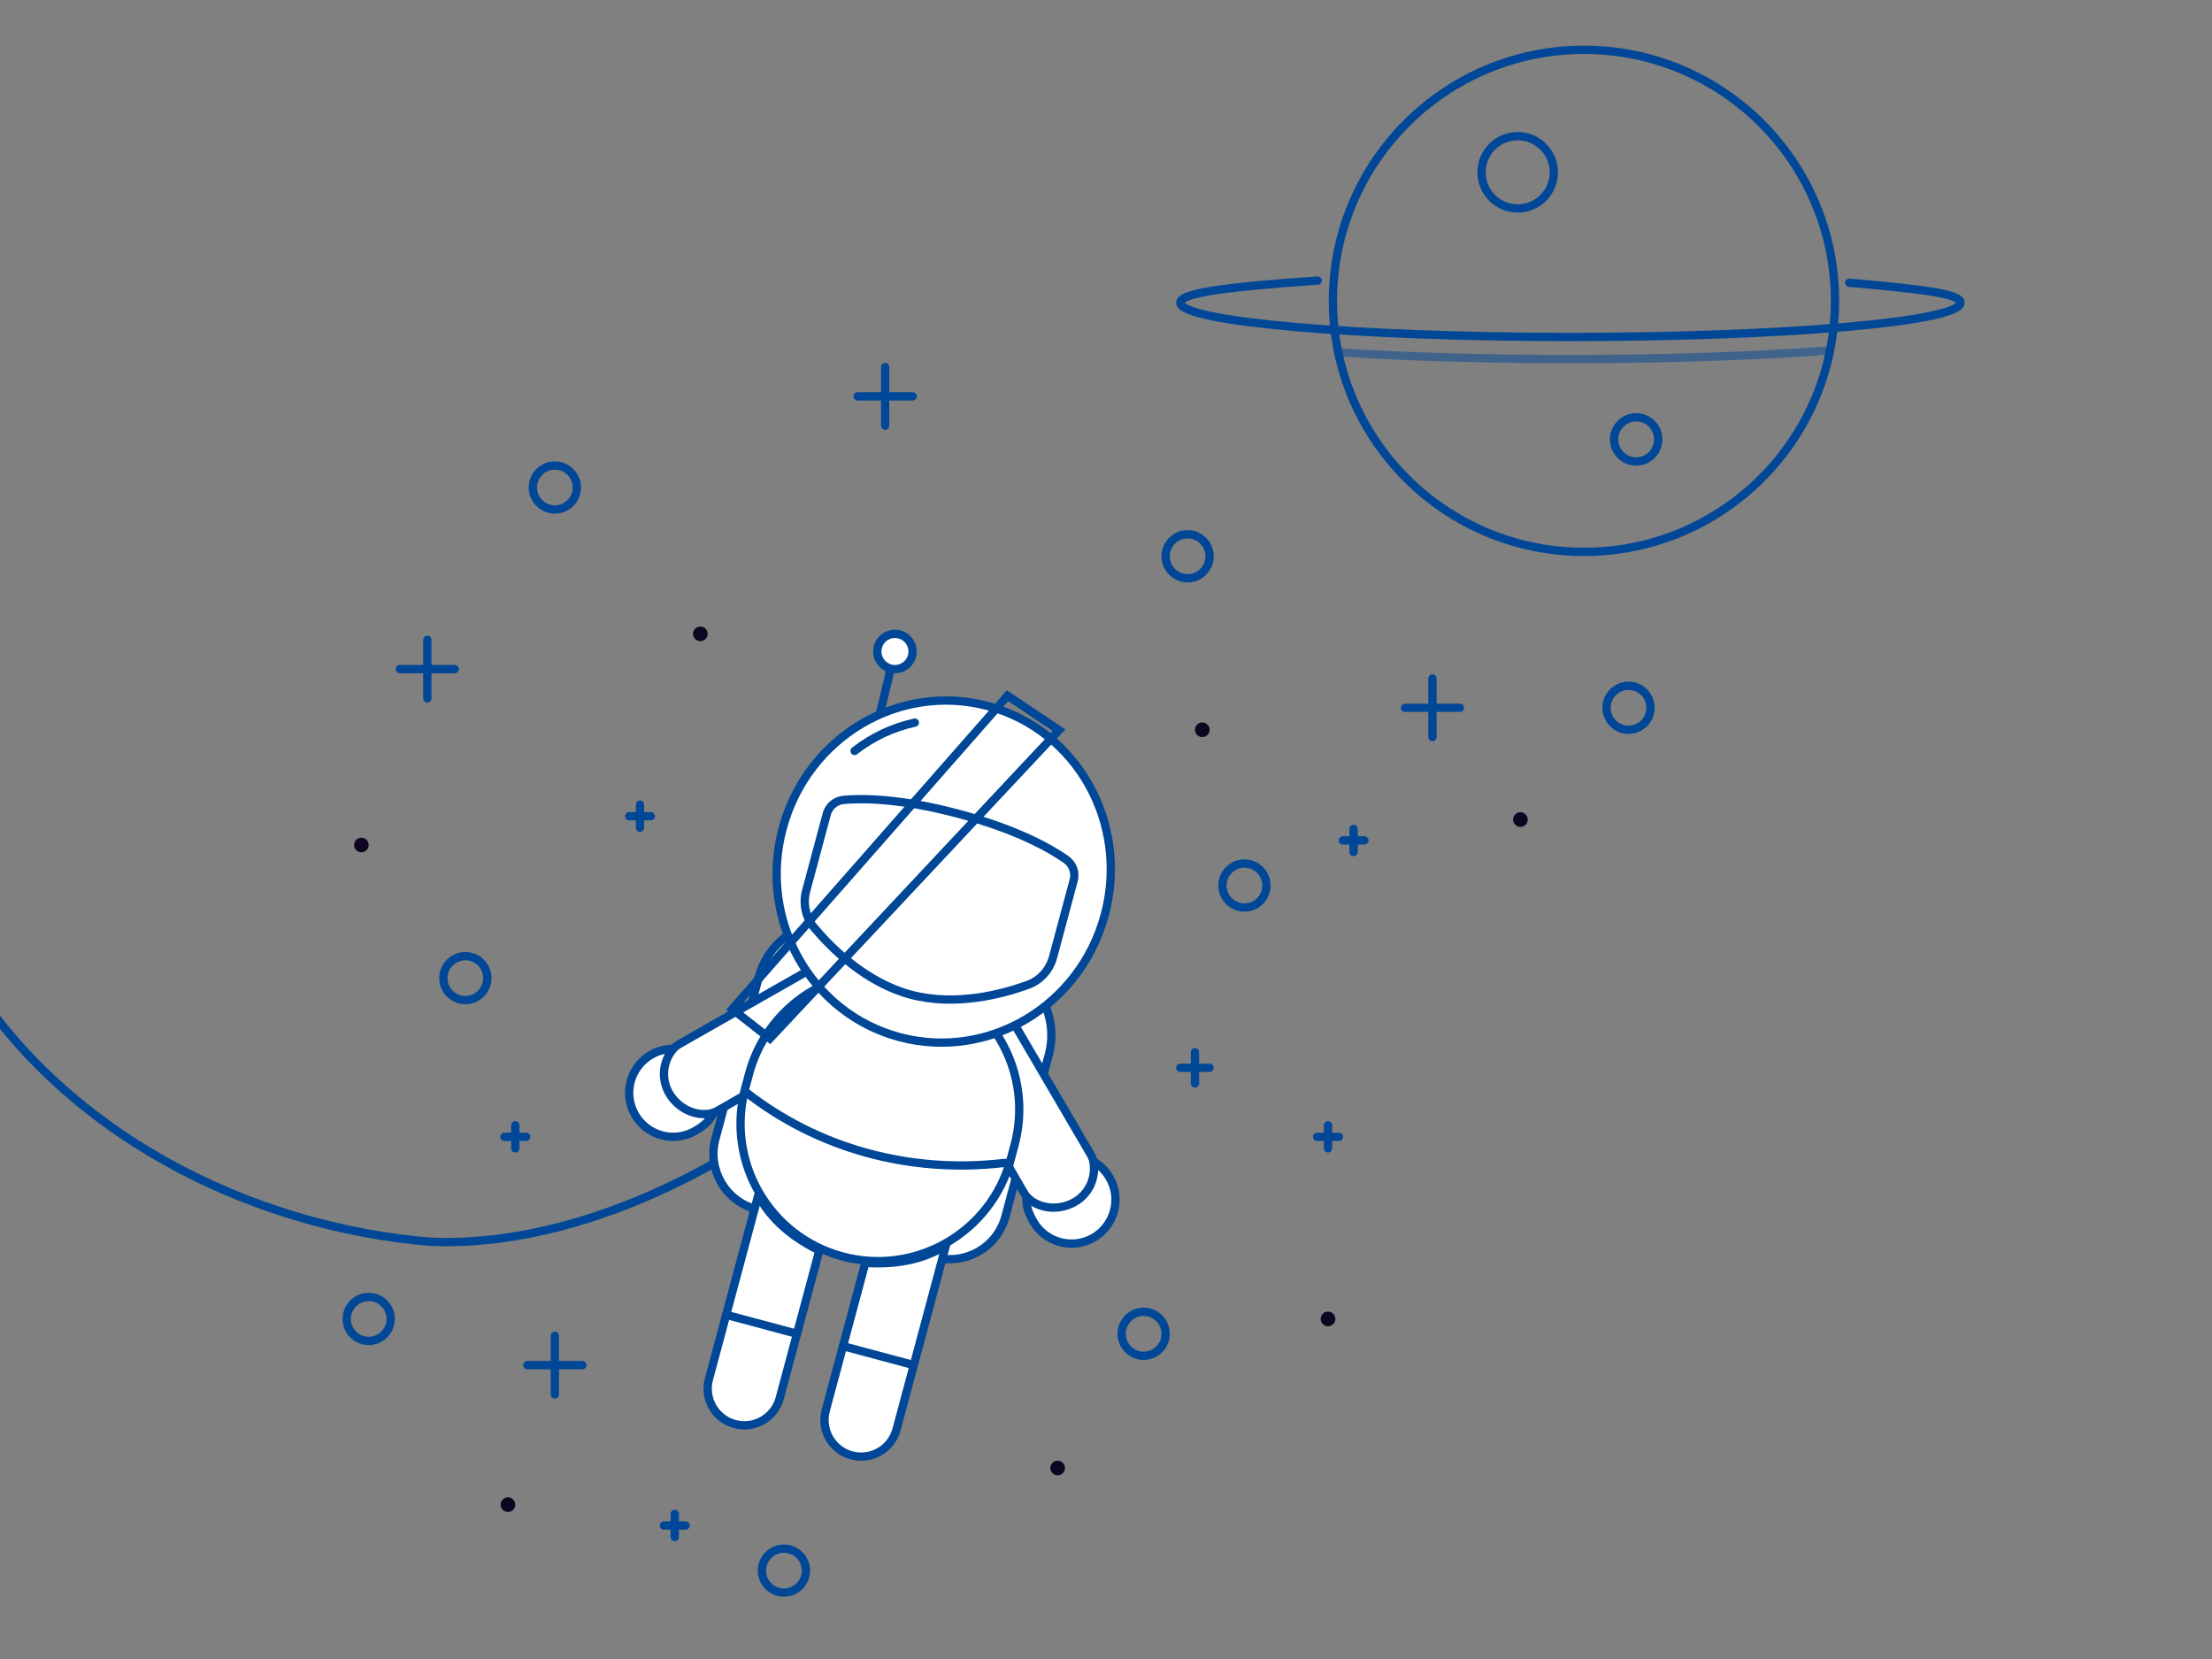 <svg xmlns="http://www.w3.org/2000/svg" width="800" height="600" fill="none" viewBox="0 0 800 600"><rect x="0" y="0" width="800" height="600" fill="#808080" stroke="none"/><g clip-path="url(#clip0_209_14)"><path stroke="#004797" stroke-miterlimit="10" stroke-width="3" d="M572.859 199.591C623 199.591 663.647 158.944 663.647 108.803C663.647 58.662 623 18.015 572.859 18.015C522.718 18.015 482.071 58.662 482.071 108.803C482.071 158.944 522.718 199.591 572.859 199.591Z"/><path stroke="#004797" stroke-miterlimit="10" stroke-width="3" d="M548.891 75.393C556.112 75.393 561.965 69.54 561.965 62.319C561.965 55.098 556.112 49.245 548.891 49.245C541.671 49.245 535.817 55.098 535.817 62.319C535.817 69.54 541.671 75.393 548.891 75.393Z"/><path stroke="#004797" stroke-miterlimit="10" stroke-width="3" d="M591.743 166.907C596.155 166.907 599.732 163.33 599.732 158.918C599.732 154.506 596.155 150.929 591.743 150.929C587.331 150.929 583.754 154.506 583.754 158.918C583.754 163.33 587.331 166.907 591.743 166.907Z"/><path stroke="#004797" stroke-linecap="round" stroke-miterlimit="10" stroke-width="3" d="M476.562 101.461C446.158 103.625 426.871 105.682 426.871 109.468C426.871 116.321 490.037 121.876 567.956 121.876C645.875 121.876 709.041 116.321 709.041 109.468C709.041 106.09 693.694 104.48 668.798 102.243"/><path stroke="#004797" stroke-linecap="round" stroke-miterlimit="10" stroke-width="3" d="M483.985 127.43C507.447 128.961 536.5 129.866 567.957 129.866C604.026 129.866 636.935 128.676 661.879 126.717" opacity=".5"/><path stroke="#004797" stroke-linecap="round" stroke-miterlimit="10" stroke-width="3" d="M518.07 245.375V266.581"/><path stroke="#004797" stroke-linecap="round" stroke-miterlimit="10" stroke-width="3" d="M508.129 255.978H528.01"/><path stroke="#004797" stroke-linecap="round" stroke-miterlimit="10" stroke-width="3" d="M154.55 231.391V252.598"/><path stroke="#004797" stroke-linecap="round" stroke-miterlimit="10" stroke-width="3" d="M144.608 241.995H164.489"/><path stroke="#004797" stroke-linecap="round" stroke-miterlimit="10" stroke-width="3" d="M320.135 132.746V153.952"/><path stroke="#004797" stroke-linecap="round" stroke-miterlimit="10" stroke-width="3" d="M310.193 143.349H330.074"/><path stroke="#004797" stroke-linecap="round" stroke-miterlimit="10" stroke-width="3" d="M200.67 483.11V504.316"/><path stroke="#004797" stroke-linecap="round" stroke-miterlimit="10" stroke-width="3" d="M210.61 493.713H190.729"/><path stroke="#004797" stroke-linecap="round" stroke-miterlimit="10" stroke-width="3" d="M432.172 380.52V391.83"/><path stroke="#004797" stroke-linecap="round" stroke-miterlimit="10" stroke-width="3" d="M426.87 386.175H437.473"/><path stroke="#004797" stroke-linecap="round" stroke-miterlimit="10" stroke-width="3" d="M489.555 299.765V308.124"/><path stroke="#004797" stroke-linecap="round" stroke-miterlimit="10" stroke-width="3" d="M485.636 303.945H493.473"/><path stroke="#004797" stroke-linecap="round" stroke-miterlimit="10" stroke-width="3" d="M231.468 291.009V299.369"/><path stroke="#004797" stroke-linecap="round" stroke-miterlimit="10" stroke-width="3" d="M227.55 295.189H235.387"/><path stroke="#004797" stroke-linecap="round" stroke-miterlimit="10" stroke-width="3" d="M244.031 547.539V555.898"/><path stroke="#004797" stroke-linecap="round" stroke-miterlimit="10" stroke-width="3" d="M247.949 551.719H240.112"/><path stroke="#004797" stroke-linecap="round" stroke-miterlimit="10" stroke-width="3" d="M186.358 406.967V415.326"/><path stroke="#004797" stroke-linecap="round" stroke-miterlimit="10" stroke-width="3" d="M190.276 411.146H182.439"/><path stroke="#004797" stroke-linecap="round" stroke-miterlimit="10" stroke-width="3" d="M480.295 406.967V415.326"/><path stroke="#004797" stroke-linecap="round" stroke-miterlimit="10" stroke-width="3" d="M484.214 411.146H476.377"/><path stroke="#004797" stroke-linecap="round" stroke-miterlimit="10" stroke-width="3" d="M588.976 263.93C593.368 263.93 596.928 260.37 596.928 255.978C596.928 251.586 593.368 248.026 588.976 248.026C584.585 248.026 581.024 251.586 581.024 255.978C581.024 260.37 584.585 263.93 588.976 263.93Z"/><path stroke="#004797" stroke-linecap="round" stroke-miterlimit="10" stroke-width="3" d="M450.065 328.211C454.457 328.211 458.017 324.651 458.017 320.259C458.017 315.867 454.457 312.307 450.065 312.307C445.674 312.307 442.113 315.867 442.113 320.259C442.113 324.651 445.674 328.211 450.065 328.211Z"/><path stroke="#004797" stroke-linecap="round" stroke-miterlimit="10" stroke-width="3" d="M168.303 361.705C172.694 361.705 176.255 358.145 176.255 353.753C176.255 349.361 172.694 345.801 168.303 345.801C163.911 345.801 160.351 349.361 160.351 353.753C160.351 358.145 163.911 361.705 168.303 361.705Z"/><path stroke="#004797" stroke-linecap="round" stroke-miterlimit="10" stroke-width="3" d="M429.521 209.137C433.913 209.137 437.473 205.577 437.473 201.185C437.473 196.793 433.913 193.233 429.521 193.233C425.13 193.233 421.569 196.793 421.569 201.185C421.569 205.577 425.13 209.137 429.521 209.137Z"/><path stroke="#004797" stroke-linecap="round" stroke-miterlimit="10" stroke-width="3" d="M200.67 184.265C205.062 184.265 208.622 180.705 208.622 176.313C208.622 171.921 205.062 168.361 200.67 168.361C196.278 168.361 192.718 171.921 192.718 176.313C192.718 180.705 196.278 184.265 200.67 184.265Z"/><path stroke="#004797" stroke-linecap="round" stroke-miterlimit="10" stroke-width="3" d="M133.343 484.966C137.734 484.966 141.295 481.406 141.295 477.014C141.295 472.622 137.734 469.062 133.343 469.062C128.951 469.062 125.391 472.622 125.391 477.014C125.391 481.406 128.951 484.966 133.343 484.966Z"/><path stroke="#004797" stroke-linecap="round" stroke-miterlimit="10" stroke-width="3" d="M283.52 575.985C287.912 575.985 291.472 572.425 291.472 568.033C291.472 563.641 287.912 560.081 283.52 560.081C279.129 560.081 275.568 563.641 275.568 568.033C275.568 572.425 279.129 575.985 283.52 575.985Z"/><path stroke="#004797" stroke-linecap="round" stroke-miterlimit="10" stroke-width="3" d="M413.618 490.339C418.01 490.339 421.57 486.779 421.57 482.387C421.57 477.995 418.01 474.435 413.618 474.435C409.226 474.435 405.666 477.995 405.666 482.387C405.666 486.779 409.226 490.339 413.618 490.339Z"/><path fill="#0E0620" d="M549.88 299.053C551.344 299.053 552.531 297.866 552.531 296.402C552.531 294.938 551.344 293.751 549.88 293.751C548.415 293.751 547.229 294.938 547.229 296.402C547.229 297.866 548.415 299.053 549.88 299.053Z"/><path fill="#0E0620" d="M253.29 231.891C254.754 231.891 255.941 230.704 255.941 229.24C255.941 227.776 254.754 226.589 253.29 226.589C251.826 226.589 250.639 227.776 250.639 229.24C250.639 230.704 251.826 231.891 253.29 231.891Z"/><path fill="#0E0620" d="M434.824 266.582C436.288 266.582 437.475 265.395 437.475 263.931C437.475 262.467 436.288 261.28 434.824 261.28C433.36 261.28 432.173 262.467 432.173 263.931C432.173 265.395 433.36 266.582 434.824 266.582Z"/><path fill="#0E0620" d="M183.708 546.827C185.172 546.827 186.359 545.64 186.359 544.176C186.359 542.712 185.172 541.525 183.708 541.525C182.244 541.525 181.057 542.712 181.057 544.176C181.057 545.64 182.244 546.827 183.708 546.827Z"/><path fill="#0E0620" d="M382.515 533.574C383.979 533.574 385.166 532.387 385.166 530.923C385.166 529.459 383.979 528.272 382.515 528.272C381.051 528.272 379.864 529.459 379.864 530.923C379.864 532.387 381.051 533.574 382.515 533.574Z"/><path fill="#0E0620" d="M130.693 308.259C132.157 308.259 133.344 307.072 133.344 305.608C133.344 304.144 132.157 302.957 130.693 302.957C129.229 302.957 128.042 304.144 128.042 305.608C128.042 307.072 129.229 308.259 130.693 308.259Z"/><path fill="#0E0620" d="M480.296 479.665C481.76 479.665 482.947 478.478 482.947 477.014C482.947 475.55 481.76 474.363 480.296 474.363C478.831 474.363 477.645 475.55 477.645 477.014C477.645 478.478 478.831 479.665 480.296 479.665Z"/><path stroke="#004797" stroke-linecap="round" stroke-linejoin="round" stroke-miterlimit="10" stroke-width="3" d="M273.813 410.969C273.813 410.969 219.286 450.47 158.473 449.187C156.193 449.139 153.547 448.946 150.632 448.639C82.594 441.461 16.344 404.676 -16.698 344.769C-17.606 343.123 -18.491 341.469 -19.352 339.805C-37.747 304.294 -56.611 256.42 -51.427 220.988"/><path fill="#fff" stroke="#004797" stroke-linecap="round" stroke-linejoin="round" stroke-miterlimit="10" stroke-width="3" d="M338.164 454.689L273.438 437.336C262.352 434.364 255.774 422.967 258.746 411.881L274.44 353.344C278.329 338.84 293.239 330.234 307.743 334.123L360.092 348.158C374.596 352.047 383.202 366.957 379.313 381.461L363.619 439.998C360.647 451.083 349.251 457.661 338.164 454.689Z"/><path stroke="#004797" stroke-linecap="round" stroke-linejoin="round" stroke-miterlimit="10" stroke-width="3" d="M323.396 236.625L295.285 353.753"/><path fill="#fff" stroke="#004797" stroke-linecap="round" stroke-linejoin="round" stroke-miterlimit="10" stroke-width="3" d="M323.666 241.992C327.187 241.992 330.041 239.138 330.041 235.617C330.041 232.096 327.187 229.242 323.666 229.242C320.145 229.242 317.291 232.096 317.291 235.617C317.291 239.138 320.145 241.992 323.666 241.992Z"/><path fill="#fff" d="M360.633 363.039C361.985 364.1 365.543 368.095 366.457 369.673L394.331 417.307C398.186 423.956 395.921 432.471 389.272 436.327C382.623 440.182 374.108 437.917 370.252 431.268L364.649 421.605"/><path stroke="#004797" stroke-linecap="round" stroke-linejoin="round" stroke-miterlimit="10" stroke-width="3" d="M360.633 363.039C361.985 364.1 365.543 368.095 366.457 369.673L394.331 417.307C398.186 423.956 395.921 432.471 389.272 436.327C382.623 440.182 374.108 437.917 370.252 431.268L364.649 421.605"/><path fill="#fff" stroke="#004797" stroke-linecap="round" stroke-linejoin="round" stroke-miterlimit="10" stroke-width="3" d="M388.761 434.677C393.995 431.638 396.492 425.711 395.439 420.083C397.783 421.426 399.822 423.372 401.276 425.876C405.687 433.472 403.105 443.206 395.509 447.617C387.913 452.028 378.179 449.446 373.768 441.85C372.014 438.829 370.951 436.032 371.284 432.804C375.624 437.355 383.086 437.973 388.761 434.677Z"/><path fill="#fff" d="M301.301 347.66C299.599 347.902 295.391 349.287 293.809 350.196L245.844 377.497C239.18 381.326 236.881 389.832 240.71 396.496C244.539 403.16 253.045 405.459 259.709 401.63L269.394 396.066"/><path stroke="#004797" stroke-linecap="round" stroke-linejoin="round" stroke-miterlimit="10" stroke-width="3" d="M301.301 347.66C299.599 347.902 295.391 349.287 293.809 350.196L245.844 377.497C239.18 381.326 236.881 389.832 240.71 396.496C244.539 403.16 253.045 405.459 259.709 401.63L269.394 396.066"/><path fill="#fff" stroke="#004797" stroke-linecap="round" stroke-linejoin="round" stroke-miterlimit="10" stroke-width="3" d="M241.978 395.324C238.966 390.074 239.769 383.693 243.496 379.347C240.795 379.338 238.056 380.003 235.544 381.443C227.925 385.814 225.291 395.533 229.661 403.153C234.032 410.772 243.751 413.406 251.37 409.036C254.4 407.298 256.72 405.408 258.046 402.446C252.013 404.214 245.243 401.017 241.978 395.324Z"/><path fill="#fff" stroke="#004797" stroke-linecap="round" stroke-linejoin="round" stroke-miterlimit="10" stroke-width="3" d="M353.351 365.387C345.403 366.65 337.102 366.316 328.871 364.109C320.639 361.902 313.285 358.039 307.035 352.969C290.031 357.176 275.766 370.258 270.907 388.38L269.533 393.503C262.421 420.028 278.15 447.294 304.663 454.402C331.176 461.51 358.434 445.77 365.546 419.244L366.92 414.121C371.778 395.999 365.971 377.536 353.351 365.387Z"/><path stroke="#004797" stroke-linecap="round" stroke-linejoin="round" stroke-miterlimit="10" stroke-width="3" d="M269.678 394.912C295.978 415.555 329.332 424.497 362.784 420.636L365.203 420.522"/><path fill="#fff" stroke="#004797" stroke-linecap="round" stroke-linejoin="round" stroke-miterlimit="10" stroke-width="3" d="M312.956 456.734L298.641 510.129C296.745 517.199 300.94 524.467 308.011 526.363C315.081 528.259 322.349 524.064 324.245 516.993L342.083 450.459C333.45 455.886 323.525 457.387 312.956 456.734Z"/><path stroke="#004797" stroke-linecap="round" stroke-linejoin="round" stroke-miterlimit="10" stroke-width="3" d="M304.882 486.849L330.486 493.713"/><path fill="#fff" stroke="#004797" stroke-linecap="round" stroke-linejoin="round" stroke-miterlimit="10" stroke-width="3" d="M296.315 452.273L282 505.667C280.104 512.737 272.836 516.932 265.766 515.037C258.696 513.141 254.501 505.873 256.396 498.803L274.234 432.269C278.993 441.286 286.836 447.55 296.315 452.273Z"/><path stroke="#004797" stroke-linecap="round" stroke-linejoin="round" stroke-miterlimit="10" stroke-width="3" d="M262.638 475.522L288.241 482.387"/><path fill="#fff" stroke="#004797" stroke-linecap="round" stroke-linejoin="round" stroke-miterlimit="10" stroke-width="3" d="M399.562 330.839C408.425 297.786 389.531 263.998 357.361 255.372C325.191 246.746 291.928 266.548 283.065 299.601C274.201 332.654 293.095 366.442 325.265 375.068C357.435 383.694 390.699 363.892 399.562 330.839Z"/><path stroke="#004797" stroke-linecap="round" stroke-linejoin="round" stroke-miterlimit="10" stroke-width="3" d="M330.867 261.338C322.938 263.058 315.486 266.584 309.068 271.584"/><path fill="#fff" stroke="#004797" stroke-linecap="round" stroke-linejoin="round" stroke-miterlimit="10" stroke-width="3" d="M380.857 346.164C379.61 350.815 376.189 354.585 371.661 356.224C362.329 359.601 345.461 364.041 329.36 359.724C313.259 355.407 300.875 343.125 294.483 335.532C291.382 331.848 290.306 326.872 291.553 322.221L299.006 294.423C299.762 291.603 302.187 289.555 305.094 289.293C311.849 288.683 325.64 288.685 346.879 294.38C368.118 300.075 380.06 306.971 385.604 310.878C387.991 312.56 389.065 315.546 388.309 318.366L380.857 346.164Z"/><path stroke="#004797" stroke-miterlimit="10" stroke-width="3" d="M278.436 375.599L383.003 264.076L364.393 251.618L264.807 364.928L278.436 375.599Z"/></g><defs><clipPath id="clip0_209_14"><rect width="800" height="600" fill="#fff"/></clipPath></defs></svg>